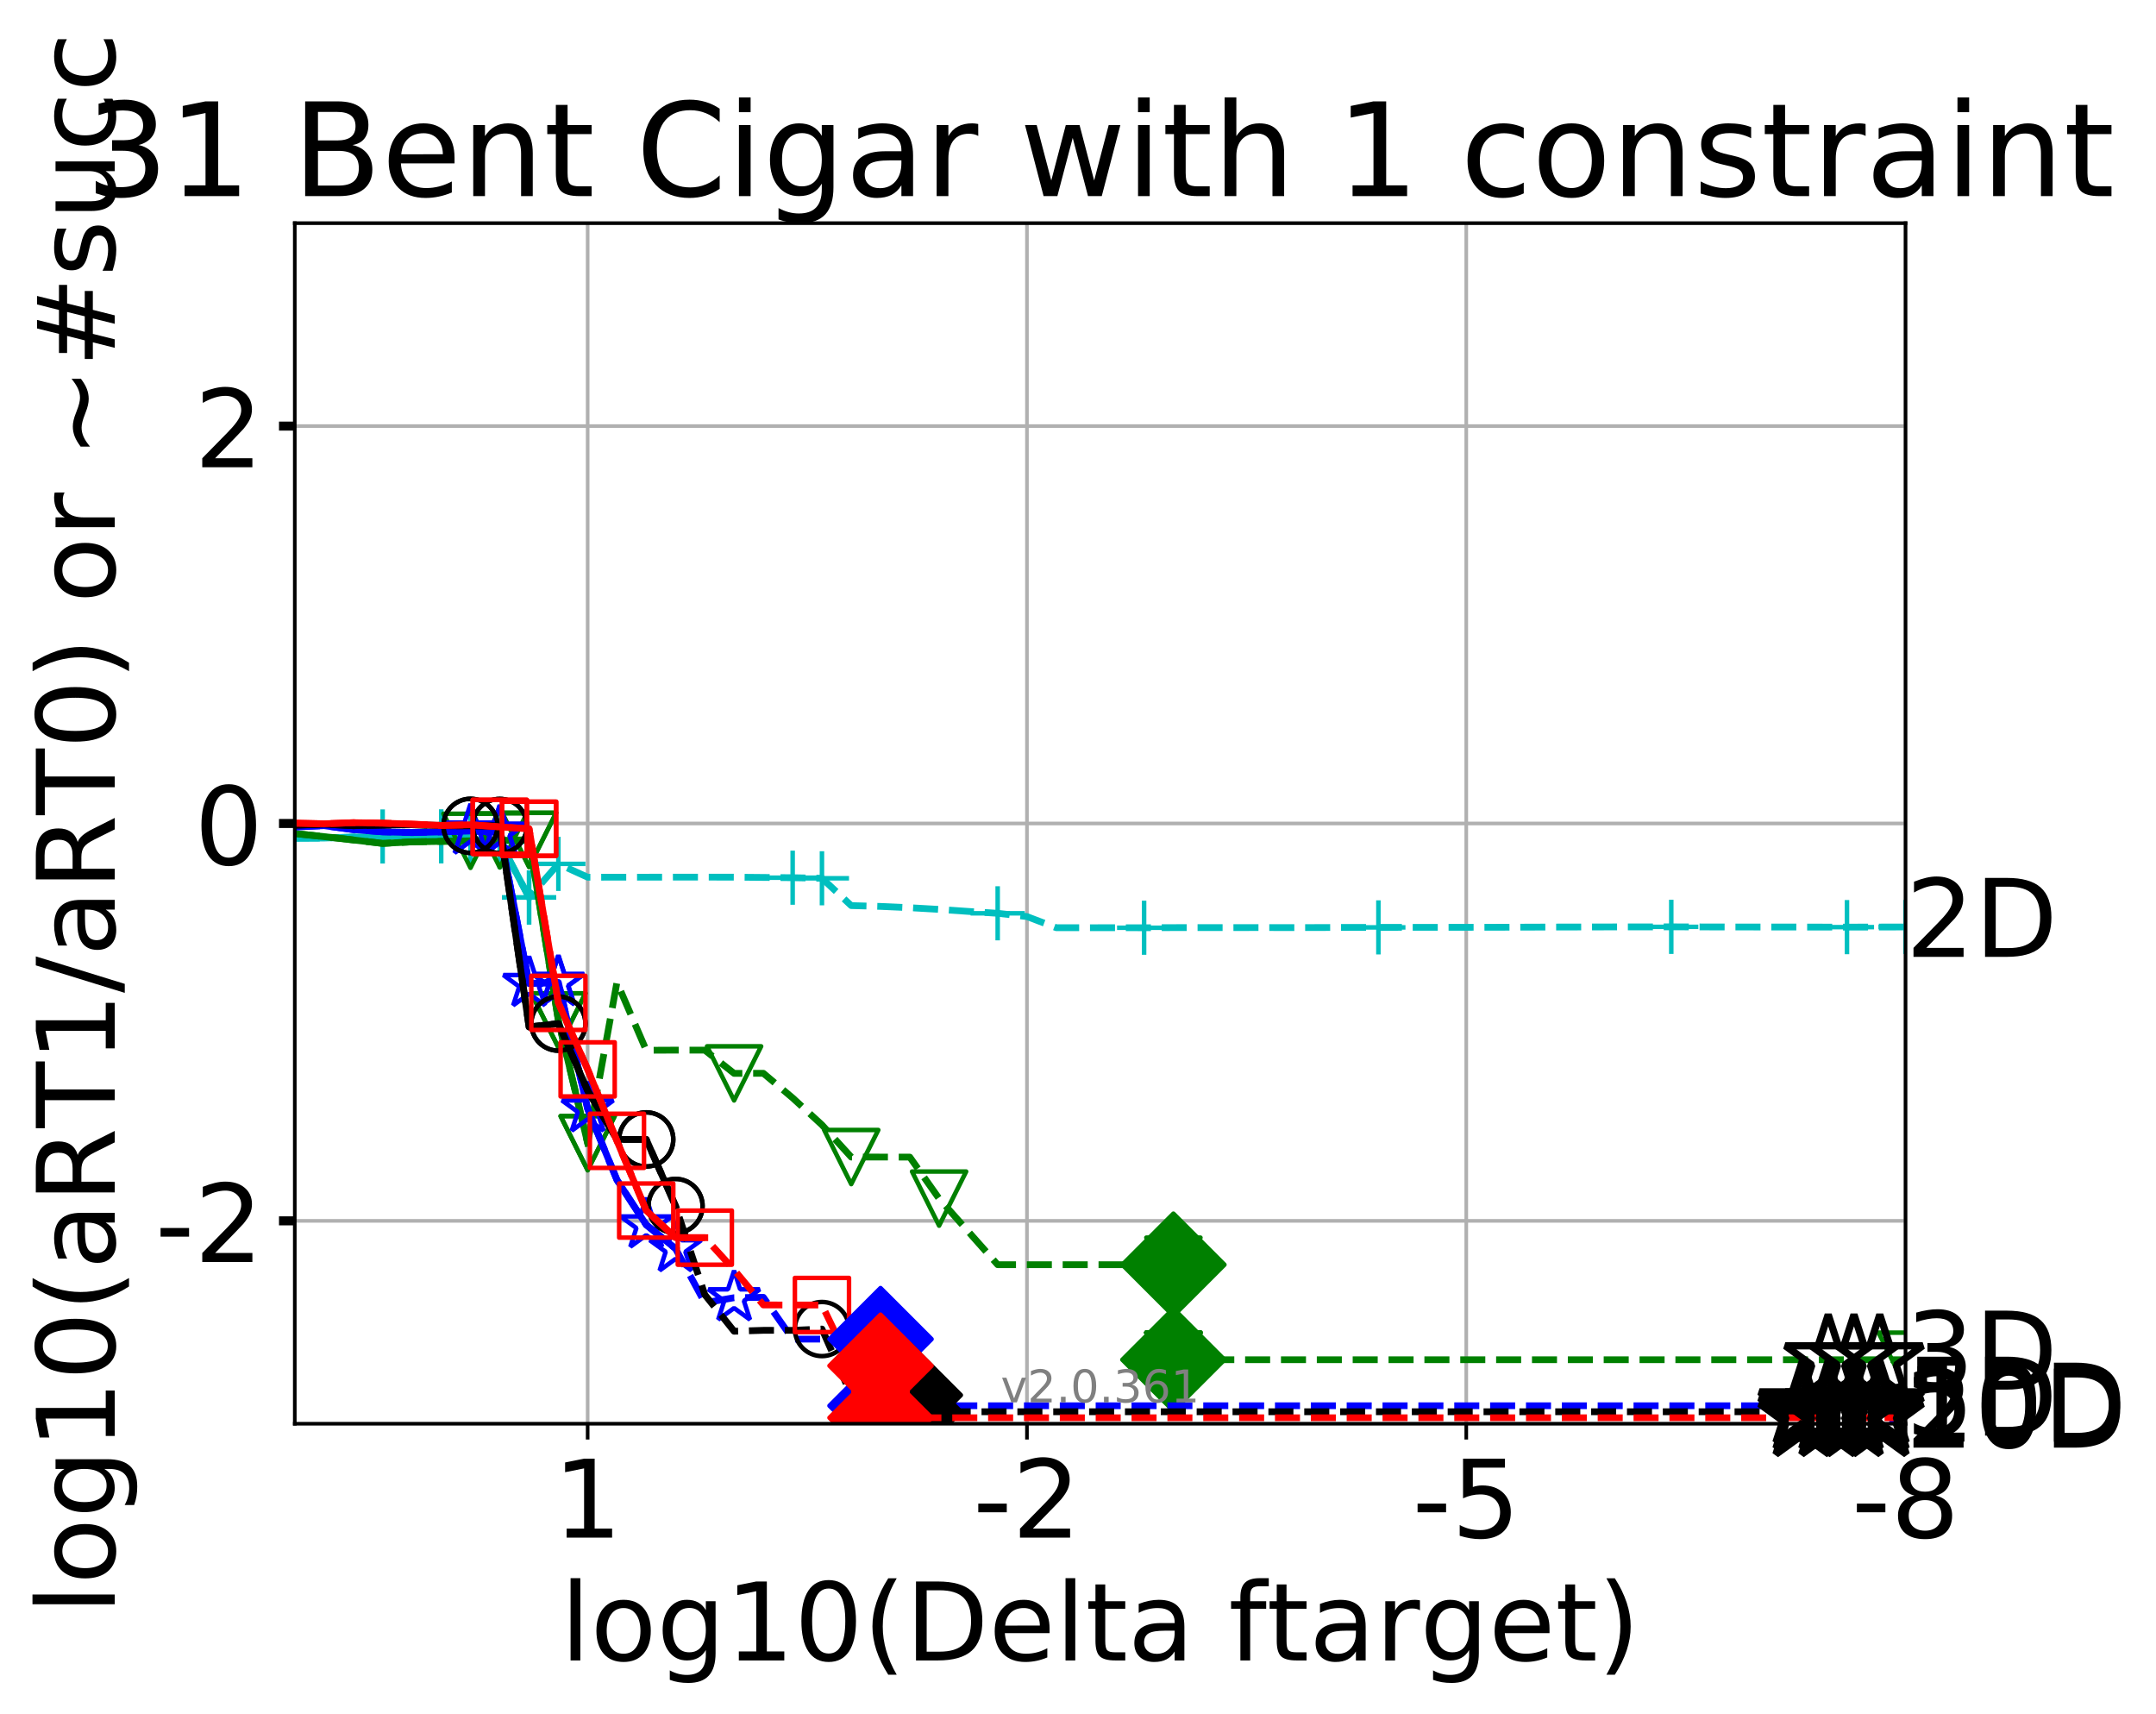 <?xml version="1.0" encoding="utf-8" standalone="no"?>
<!DOCTYPE svg PUBLIC "-//W3C//DTD SVG 1.1//EN"
  "http://www.w3.org/Graphics/SVG/1.1/DTD/svg11.dtd">
<!-- Created with matplotlib (http://matplotlib.org/) -->
<svg height="380pt" version="1.1" viewBox="0 0 478 380" width="478pt" xmlns="http://www.w3.org/2000/svg" xmlns:xlink="http://www.w3.org/1999/xlink">
 <defs>
  <style type="text/css">
*{stroke-linecap:butt;stroke-linejoin:round;}
  </style>
 </defs>
 <g id="figure_1">
  <g id="patch_1">
   <path d="M 0 380.235 
L 478.696 380.235 
L 478.696 0 
L 0 0 
z
" style="fill:#ffffff;"/>
  </g>
  <g id="axes_1">
   <g id="patch_2">
    <path d="M 65.356 315.58 
L 422.476 315.58 
L 422.476 49.468 
L 65.356 49.468 
z
" style="fill:#ffffff;"/>
   </g>
   <g id="matplotlib.axis_1">
    <g id="xtick_1">
     <g id="line2d_1">
      <path clip-path="url(#p68e230a8ed)" d="M 422.476 315.58 
L 422.476 49.468 
" style="fill:none;stroke:#b0b0b0;stroke-linecap:square;stroke-width:0.8;"/>
     </g>
     <g id="line2d_2">
      <defs>
       <path d="M 0 0 
L 0 3.5 
" id="mca525926f2" style="stroke:#000000;stroke-width:0.8;"/>
      </defs>
      <g>
       <use style="stroke:#000000;stroke-width:0.8;" x="422.476" xlink:href="#mca525926f2" y="315.58"/>
      </g>
     </g>
     <g id="text_1">
      <!-- -8 -->
      <defs>
       <path d="M 4.891 31.391 
L 31.203 31.391 
L 31.203 23.391 
L 4.891 23.391 
z
" id="DejaVuSans-2d"/>
       <path d="M 31.781 34.625 
Q 24.75 34.625 20.719 30.859 
Q 16.703 27.094 16.703 20.516 
Q 16.703 13.922 20.719 10.156 
Q 24.75 6.391 31.781 6.391 
Q 38.812 6.391 42.859 10.172 
Q 46.922 13.969 46.922 20.516 
Q 46.922 27.094 42.891 30.859 
Q 38.875 34.625 31.781 34.625 
z
M 21.922 38.812 
Q 15.578 40.375 12.031 44.719 
Q 8.5 49.078 8.5 55.328 
Q 8.5 64.062 14.719 69.141 
Q 20.953 74.219 31.781 74.219 
Q 42.672 74.219 48.875 69.141 
Q 55.078 64.062 55.078 55.328 
Q 55.078 49.078 51.531 44.719 
Q 48 40.375 41.703 38.812 
Q 48.828 37.156 52.797 32.312 
Q 56.781 27.484 56.781 20.516 
Q 56.781 9.906 50.312 4.234 
Q 43.844 -1.422 31.781 -1.422 
Q 19.734 -1.422 13.25 4.234 
Q 6.781 9.906 6.781 20.516 
Q 6.781 27.484 10.781 32.312 
Q 14.797 37.156 21.922 38.812 
z
M 18.312 54.391 
Q 18.312 48.734 21.844 45.562 
Q 25.391 42.391 31.781 42.391 
Q 38.141 42.391 41.719 45.562 
Q 45.312 48.734 45.312 54.391 
Q 45.312 60.062 41.719 63.234 
Q 38.141 66.406 31.781 66.406 
Q 25.391 66.406 21.844 63.234 
Q 18.312 60.062 18.312 54.391 
z
" id="DejaVuSans-38"/>
      </defs>
      <g transform="translate(410.512 340.816)scale(0.24 -0.24)">
       <use xlink:href="#DejaVuSans-2d"/>
       <use x="36.084" xlink:href="#DejaVuSans-38"/>
      </g>
     </g>
    </g>
    <g id="xtick_2">
     <g id="line2d_3">
      <path clip-path="url(#p68e230a8ed)" d="M 325.08 315.58 
L 325.08 49.468 
" style="fill:none;stroke:#b0b0b0;stroke-linecap:square;stroke-width:0.8;"/>
     </g>
     <g id="line2d_4">
      <g>
       <use style="stroke:#000000;stroke-width:0.8;" x="325.08" xlink:href="#mca525926f2" y="315.58"/>
      </g>
     </g>
     <g id="text_2">
      <!-- -5 -->
      <defs>
       <path d="M 10.797 72.906 
L 49.516 72.906 
L 49.516 64.594 
L 19.828 64.594 
L 19.828 46.734 
Q 21.969 47.469 24.109 47.828 
Q 26.266 48.188 28.422 48.188 
Q 40.625 48.188 47.75 41.5 
Q 54.891 34.812 54.891 23.391 
Q 54.891 11.625 47.562 5.094 
Q 40.234 -1.422 26.906 -1.422 
Q 22.312 -1.422 17.547 -0.641 
Q 12.797 0.141 7.719 1.703 
L 7.719 11.625 
Q 12.109 9.234 16.797 8.062 
Q 21.484 6.891 26.703 6.891 
Q 35.156 6.891 40.078 11.328 
Q 45.016 15.766 45.016 23.391 
Q 45.016 31 40.078 35.438 
Q 35.156 39.891 26.703 39.891 
Q 22.75 39.891 18.812 39.016 
Q 14.891 38.141 10.797 36.281 
z
" id="DejaVuSans-35"/>
      </defs>
      <g transform="translate(313.116 340.816)scale(0.24 -0.24)">
       <use xlink:href="#DejaVuSans-2d"/>
       <use x="36.084" xlink:href="#DejaVuSans-35"/>
      </g>
     </g>
    </g>
    <g id="xtick_3">
     <g id="line2d_5">
      <path clip-path="url(#p68e230a8ed)" d="M 227.684 315.58 
L 227.684 49.468 
" style="fill:none;stroke:#b0b0b0;stroke-linecap:square;stroke-width:0.8;"/>
     </g>
     <g id="line2d_6">
      <g>
       <use style="stroke:#000000;stroke-width:0.8;" x="227.684" xlink:href="#mca525926f2" y="315.58"/>
      </g>
     </g>
     <g id="text_3">
      <!-- -2 -->
      <defs>
       <path d="M 19.188 8.297 
L 53.609 8.297 
L 53.609 0 
L 7.328 0 
L 7.328 8.297 
Q 12.938 14.109 22.625 23.891 
Q 32.328 33.688 34.812 36.531 
Q 39.547 41.844 41.422 45.531 
Q 43.312 49.219 43.312 52.781 
Q 43.312 58.594 39.234 62.25 
Q 35.156 65.922 28.609 65.922 
Q 23.969 65.922 18.812 64.312 
Q 13.672 62.703 7.812 59.422 
L 7.812 69.391 
Q 13.766 71.781 18.938 73 
Q 24.125 74.219 28.422 74.219 
Q 39.75 74.219 46.484 68.547 
Q 53.219 62.891 53.219 53.422 
Q 53.219 48.922 51.531 44.891 
Q 49.859 40.875 45.406 35.406 
Q 44.188 33.984 37.641 27.219 
Q 31.109 20.453 19.188 8.297 
z
" id="DejaVuSans-32"/>
      </defs>
      <g transform="translate(215.719 340.816)scale(0.24 -0.24)">
       <use xlink:href="#DejaVuSans-2d"/>
       <use x="36.084" xlink:href="#DejaVuSans-32"/>
      </g>
     </g>
    </g>
    <g id="xtick_4">
     <g id="line2d_7">
      <path clip-path="url(#p68e230a8ed)" d="M 130.287 315.58 
L 130.287 49.468 
" style="fill:none;stroke:#b0b0b0;stroke-linecap:square;stroke-width:0.8;"/>
     </g>
     <g id="line2d_8">
      <g>
       <use style="stroke:#000000;stroke-width:0.8;" x="130.287" xlink:href="#mca525926f2" y="315.58"/>
      </g>
     </g>
     <g id="text_4">
      <!-- 1 -->
      <defs>
       <path d="M 12.406 8.297 
L 28.516 8.297 
L 28.516 63.922 
L 10.984 60.406 
L 10.984 69.391 
L 28.422 72.906 
L 38.281 72.906 
L 38.281 8.297 
L 54.391 8.297 
L 54.391 0 
L 12.406 0 
z
" id="DejaVuSans-31"/>
      </defs>
      <g transform="translate(122.652 340.816)scale(0.24 -0.24)">
       <use xlink:href="#DejaVuSans-31"/>
      </g>
     </g>
    </g>
    <g id="text_5">
     <!-- log10(Delta ftarget) -->
     <defs>
      <path d="M 9.422 75.984 
L 18.406 75.984 
L 18.406 0 
L 9.422 0 
z
" id="DejaVuSans-6c"/>
      <path d="M 30.609 48.391 
Q 23.391 48.391 19.188 42.75 
Q 14.984 37.109 14.984 27.297 
Q 14.984 17.484 19.156 11.844 
Q 23.344 6.203 30.609 6.203 
Q 37.797 6.203 41.984 11.859 
Q 46.188 17.531 46.188 27.297 
Q 46.188 37.016 41.984 42.703 
Q 37.797 48.391 30.609 48.391 
z
M 30.609 56 
Q 42.328 56 49.016 48.375 
Q 55.719 40.766 55.719 27.297 
Q 55.719 13.875 49.016 6.219 
Q 42.328 -1.422 30.609 -1.422 
Q 18.844 -1.422 12.172 6.219 
Q 5.516 13.875 5.516 27.297 
Q 5.516 40.766 12.172 48.375 
Q 18.844 56 30.609 56 
z
" id="DejaVuSans-6f"/>
      <path d="M 45.406 27.984 
Q 45.406 37.75 41.375 43.109 
Q 37.359 48.484 30.078 48.484 
Q 22.859 48.484 18.828 43.109 
Q 14.797 37.75 14.797 27.984 
Q 14.797 18.266 18.828 12.891 
Q 22.859 7.516 30.078 7.516 
Q 37.359 7.516 41.375 12.891 
Q 45.406 18.266 45.406 27.984 
z
M 54.391 6.781 
Q 54.391 -7.172 48.188 -13.984 
Q 42 -20.797 29.203 -20.797 
Q 24.469 -20.797 20.266 -20.094 
Q 16.062 -19.391 12.109 -17.922 
L 12.109 -9.188 
Q 16.062 -11.328 19.922 -12.344 
Q 23.781 -13.375 27.781 -13.375 
Q 36.625 -13.375 41.016 -8.766 
Q 45.406 -4.156 45.406 5.172 
L 45.406 9.625 
Q 42.625 4.781 38.281 2.391 
Q 33.938 0 27.875 0 
Q 17.828 0 11.672 7.656 
Q 5.516 15.328 5.516 27.984 
Q 5.516 40.672 11.672 48.328 
Q 17.828 56 27.875 56 
Q 33.938 56 38.281 53.609 
Q 42.625 51.219 45.406 46.391 
L 45.406 54.688 
L 54.391 54.688 
z
" id="DejaVuSans-67"/>
      <path d="M 31.781 66.406 
Q 24.172 66.406 20.328 58.906 
Q 16.5 51.422 16.5 36.375 
Q 16.5 21.391 20.328 13.891 
Q 24.172 6.391 31.781 6.391 
Q 39.453 6.391 43.281 13.891 
Q 47.125 21.391 47.125 36.375 
Q 47.125 51.422 43.281 58.906 
Q 39.453 66.406 31.781 66.406 
z
M 31.781 74.219 
Q 44.047 74.219 50.516 64.516 
Q 56.984 54.828 56.984 36.375 
Q 56.984 17.969 50.516 8.266 
Q 44.047 -1.422 31.781 -1.422 
Q 19.531 -1.422 13.062 8.266 
Q 6.594 17.969 6.594 36.375 
Q 6.594 54.828 13.062 64.516 
Q 19.531 74.219 31.781 74.219 
z
" id="DejaVuSans-30"/>
      <path d="M 31 75.875 
Q 24.469 64.656 21.281 53.656 
Q 18.109 42.672 18.109 31.391 
Q 18.109 20.125 21.312 9.062 
Q 24.516 -2 31 -13.188 
L 23.188 -13.188 
Q 15.875 -1.703 12.234 9.375 
Q 8.594 20.453 8.594 31.391 
Q 8.594 42.281 12.203 53.312 
Q 15.828 64.359 23.188 75.875 
z
" id="DejaVuSans-28"/>
      <path d="M 19.672 64.797 
L 19.672 8.109 
L 31.594 8.109 
Q 46.688 8.109 53.688 14.938 
Q 60.688 21.781 60.688 36.531 
Q 60.688 51.172 53.688 57.984 
Q 46.688 64.797 31.594 64.797 
z
M 9.812 72.906 
L 30.078 72.906 
Q 51.266 72.906 61.172 64.094 
Q 71.094 55.281 71.094 36.531 
Q 71.094 17.672 61.125 8.828 
Q 51.172 0 30.078 0 
L 9.812 0 
z
" id="DejaVuSans-44"/>
      <path d="M 56.203 29.594 
L 56.203 25.203 
L 14.891 25.203 
Q 15.484 15.922 20.484 11.062 
Q 25.484 6.203 34.422 6.203 
Q 39.594 6.203 44.453 7.469 
Q 49.312 8.734 54.109 11.281 
L 54.109 2.781 
Q 49.266 0.734 44.188 -0.344 
Q 39.109 -1.422 33.891 -1.422 
Q 20.797 -1.422 13.156 6.188 
Q 5.516 13.812 5.516 26.812 
Q 5.516 40.234 12.766 48.109 
Q 20.016 56 32.328 56 
Q 43.359 56 49.781 48.891 
Q 56.203 41.797 56.203 29.594 
z
M 47.219 32.234 
Q 47.125 39.594 43.094 43.984 
Q 39.062 48.391 32.422 48.391 
Q 24.906 48.391 20.391 44.141 
Q 15.875 39.891 15.188 32.172 
z
" id="DejaVuSans-65"/>
      <path d="M 18.312 70.219 
L 18.312 54.688 
L 36.812 54.688 
L 36.812 47.703 
L 18.312 47.703 
L 18.312 18.016 
Q 18.312 11.328 20.141 9.422 
Q 21.969 7.516 27.594 7.516 
L 36.812 7.516 
L 36.812 0 
L 27.594 0 
Q 17.188 0 13.234 3.875 
Q 9.281 7.766 9.281 18.016 
L 9.281 47.703 
L 2.688 47.703 
L 2.688 54.688 
L 9.281 54.688 
L 9.281 70.219 
z
" id="DejaVuSans-74"/>
      <path d="M 34.281 27.484 
Q 23.391 27.484 19.188 25 
Q 14.984 22.516 14.984 16.5 
Q 14.984 11.719 18.141 8.906 
Q 21.297 6.109 26.703 6.109 
Q 34.188 6.109 38.703 11.406 
Q 43.219 16.703 43.219 25.484 
L 43.219 27.484 
z
M 52.203 31.203 
L 52.203 0 
L 43.219 0 
L 43.219 8.297 
Q 40.141 3.328 35.547 0.953 
Q 30.953 -1.422 24.312 -1.422 
Q 15.922 -1.422 10.953 3.297 
Q 6 8.016 6 15.922 
Q 6 25.141 12.172 29.828 
Q 18.359 34.516 30.609 34.516 
L 43.219 34.516 
L 43.219 35.406 
Q 43.219 41.609 39.141 45 
Q 35.062 48.391 27.688 48.391 
Q 23 48.391 18.547 47.266 
Q 14.109 46.141 10.016 43.891 
L 10.016 52.203 
Q 14.938 54.109 19.578 55.047 
Q 24.219 56 28.609 56 
Q 40.484 56 46.344 49.844 
Q 52.203 43.703 52.203 31.203 
z
" id="DejaVuSans-61"/>
      <path id="DejaVuSans-20"/>
      <path d="M 37.109 75.984 
L 37.109 68.5 
L 28.516 68.5 
Q 23.688 68.5 21.797 66.547 
Q 19.922 64.594 19.922 59.516 
L 19.922 54.688 
L 34.719 54.688 
L 34.719 47.703 
L 19.922 47.703 
L 19.922 0 
L 10.891 0 
L 10.891 47.703 
L 2.297 47.703 
L 2.297 54.688 
L 10.891 54.688 
L 10.891 58.5 
Q 10.891 67.625 15.141 71.797 
Q 19.391 75.984 28.609 75.984 
z
" id="DejaVuSans-66"/>
      <path d="M 41.109 46.297 
Q 39.594 47.172 37.812 47.578 
Q 36.031 48 33.891 48 
Q 26.266 48 22.188 43.047 
Q 18.109 38.094 18.109 28.812 
L 18.109 0 
L 9.078 0 
L 9.078 54.688 
L 18.109 54.688 
L 18.109 46.188 
Q 20.953 51.172 25.484 53.578 
Q 30.031 56 36.531 56 
Q 37.453 56 38.578 55.875 
Q 39.703 55.766 41.062 55.516 
z
" id="DejaVuSans-72"/>
      <path d="M 8.016 75.875 
L 15.828 75.875 
Q 23.141 64.359 26.781 53.312 
Q 30.422 42.281 30.422 31.391 
Q 30.422 20.453 26.781 9.375 
Q 23.141 -1.703 15.828 -13.188 
L 8.016 -13.188 
Q 14.5 -2 17.703 9.062 
Q 20.906 20.125 20.906 31.391 
Q 20.906 42.672 17.703 53.656 
Q 14.5 64.656 8.016 75.875 
z
" id="DejaVuSans-29"/>
     </defs>
     <g transform="translate(124.241 368.043)scale(0.24 -0.24)">
      <use xlink:href="#DejaVuSans-6c"/>
      <use x="27.783" xlink:href="#DejaVuSans-6f"/>
      <use x="88.965" xlink:href="#DejaVuSans-67"/>
      <use x="152.441" xlink:href="#DejaVuSans-31"/>
      <use x="216.064" xlink:href="#DejaVuSans-30"/>
      <use x="279.688" xlink:href="#DejaVuSans-28"/>
      <use x="318.701" xlink:href="#DejaVuSans-44"/>
      <use x="395.703" xlink:href="#DejaVuSans-65"/>
      <use x="457.227" xlink:href="#DejaVuSans-6c"/>
      <use x="485.01" xlink:href="#DejaVuSans-74"/>
      <use x="524.219" xlink:href="#DejaVuSans-61"/>
      <use x="585.498" xlink:href="#DejaVuSans-20"/>
      <use x="617.285" xlink:href="#DejaVuSans-66"/>
      <use x="652.475" xlink:href="#DejaVuSans-74"/>
      <use x="691.684" xlink:href="#DejaVuSans-61"/>
      <use x="752.963" xlink:href="#DejaVuSans-72"/>
      <use x="794.061" xlink:href="#DejaVuSans-67"/>
      <use x="857.537" xlink:href="#DejaVuSans-65"/>
      <use x="919.061" xlink:href="#DejaVuSans-74"/>
      <use x="958.27" xlink:href="#DejaVuSans-29"/>
     </g>
    </g>
   </g>
   <g id="matplotlib.axis_2">
    <g id="ytick_1">
     <g id="line2d_9">
      <path clip-path="url(#p68e230a8ed)" d="M 65.356 270.604 
L 422.476 270.604 
" style="fill:none;stroke:#b0b0b0;stroke-linecap:square;stroke-width:0.8;"/>
     </g>
     <g id="line2d_10">
      <defs>
       <path d="M 0 0 
L -3.5 0 
" id="mf9f9466bdc" style="stroke:#000000;stroke-width:2;"/>
      </defs>
      <g>
       <use style="stroke:#000000;stroke-width:2;" x="65.356" xlink:href="#mf9f9466bdc" y="270.604"/>
      </g>
     </g>
     <g id="text_6">
      <!-- -2 -->
      <g transform="translate(34.428 279.722)scale(0.24 -0.24)">
       <use xlink:href="#DejaVuSans-2d"/>
       <use x="36.084" xlink:href="#DejaVuSans-32"/>
      </g>
     </g>
    </g>
    <g id="ytick_2">
     <g id="line2d_11">
      <path clip-path="url(#p68e230a8ed)" d="M 65.356 182.524 
L 422.476 182.524 
" style="fill:none;stroke:#b0b0b0;stroke-linecap:square;stroke-width:0.8;"/>
     </g>
     <g id="line2d_12">
      <g>
       <use style="stroke:#000000;stroke-width:2;" x="65.356" xlink:href="#mf9f9466bdc" y="182.524"/>
      </g>
     </g>
     <g id="text_7">
      <!-- 0 -->
      <g transform="translate(43.086 191.642)scale(0.24 -0.24)">
       <use xlink:href="#DejaVuSans-30"/>
      </g>
     </g>
    </g>
    <g id="ytick_3">
     <g id="line2d_13">
      <path clip-path="url(#p68e230a8ed)" d="M 65.356 94.443 
L 422.476 94.443 
" style="fill:none;stroke:#b0b0b0;stroke-linecap:square;stroke-width:0.8;"/>
     </g>
     <g id="line2d_14">
      <g>
       <use style="stroke:#000000;stroke-width:2;" x="65.356" xlink:href="#mf9f9466bdc" y="94.443"/>
      </g>
     </g>
     <g id="text_8">
      <!-- 2 -->
      <g transform="translate(43.086 103.562)scale(0.24 -0.24)">
       <use xlink:href="#DejaVuSans-32"/>
      </g>
     </g>
    </g>
    <g id="text_9">
     <!-- log10(aRT1/aRT0) or ~#succ -->
     <defs>
      <path d="M 44.391 34.188 
Q 47.562 33.109 50.562 29.594 
Q 53.562 26.078 56.594 19.922 
L 66.609 0 
L 56 0 
L 46.688 18.703 
Q 43.062 26.031 39.672 28.422 
Q 36.281 30.812 30.422 30.812 
L 19.672 30.812 
L 19.672 0 
L 9.812 0 
L 9.812 72.906 
L 32.078 72.906 
Q 44.578 72.906 50.734 67.672 
Q 56.891 62.453 56.891 51.906 
Q 56.891 45.016 53.688 40.469 
Q 50.484 35.938 44.391 34.188 
z
M 19.672 64.797 
L 19.672 38.922 
L 32.078 38.922 
Q 39.203 38.922 42.844 42.219 
Q 46.484 45.516 46.484 51.906 
Q 46.484 58.297 42.844 61.547 
Q 39.203 64.797 32.078 64.797 
z
" id="DejaVuSans-52"/>
      <path d="M -0.297 72.906 
L 61.375 72.906 
L 61.375 64.594 
L 35.5 64.594 
L 35.5 0 
L 25.594 0 
L 25.594 64.594 
L -0.297 64.594 
z
" id="DejaVuSans-54"/>
      <path d="M 25.391 72.906 
L 33.688 72.906 
L 8.297 -9.281 
L 0 -9.281 
z
" id="DejaVuSans-2f"/>
      <path d="M 73.188 39.891 
L 73.188 31.203 
Q 68.062 27.344 63.688 25.688 
Q 59.328 24.031 54.594 24.031 
Q 49.219 24.031 42.094 26.906 
Q 41.547 27.094 41.312 27.203 
Q 40.969 27.344 40.234 27.594 
Q 32.672 30.609 28.078 30.609 
Q 23.781 30.609 19.578 28.734 
Q 15.375 26.859 10.594 22.797 
L 10.594 31.5 
Q 15.719 35.359 20.094 37.031 
Q 24.469 38.719 29.203 38.719 
Q 34.578 38.719 41.75 35.797 
Q 42.234 35.594 42.484 35.5 
Q 42.875 35.359 43.562 35.109 
Q 51.125 32.078 55.719 32.078 
Q 59.906 32.078 64.031 33.938 
Q 68.172 35.797 73.188 39.891 
z
" id="DejaVuSans-7e"/>
      <path d="M 51.125 44 
L 36.922 44 
L 32.812 27.688 
L 47.125 27.688 
z
M 43.797 71.781 
L 38.719 51.516 
L 52.984 51.516 
L 58.109 71.781 
L 65.922 71.781 
L 60.891 51.516 
L 76.125 51.516 
L 76.125 44 
L 58.984 44 
L 54.984 27.688 
L 70.516 27.688 
L 70.516 20.219 
L 53.078 20.219 
L 48 0 
L 40.188 0 
L 45.219 20.219 
L 30.906 20.219 
L 25.875 0 
L 18.016 0 
L 23.094 20.219 
L 7.719 20.219 
L 7.719 27.688 
L 24.906 27.688 
L 29 44 
L 13.281 44 
L 13.281 51.516 
L 30.906 51.516 
L 35.891 71.781 
z
" id="DejaVuSans-23"/>
      <path d="M 44.281 53.078 
L 44.281 44.578 
Q 40.484 46.531 36.375 47.5 
Q 32.281 48.484 27.875 48.484 
Q 21.188 48.484 17.844 46.438 
Q 14.5 44.391 14.5 40.281 
Q 14.5 37.156 16.891 35.375 
Q 19.281 33.594 26.516 31.984 
L 29.594 31.297 
Q 39.156 29.25 43.188 25.516 
Q 47.219 21.781 47.219 15.094 
Q 47.219 7.469 41.188 3.016 
Q 35.156 -1.422 24.609 -1.422 
Q 20.219 -1.422 15.453 -0.562 
Q 10.688 0.297 5.422 2 
L 5.422 11.281 
Q 10.406 8.688 15.234 7.391 
Q 20.062 6.109 24.812 6.109 
Q 31.156 6.109 34.562 8.281 
Q 37.984 10.453 37.984 14.406 
Q 37.984 18.062 35.516 20.016 
Q 33.062 21.969 24.703 23.781 
L 21.578 24.516 
Q 13.234 26.266 9.516 29.906 
Q 5.812 33.547 5.812 39.891 
Q 5.812 47.609 11.281 51.797 
Q 16.75 56 26.812 56 
Q 31.781 56 36.172 55.266 
Q 40.578 54.547 44.281 53.078 
z
" id="DejaVuSans-73"/>
      <path d="M 8.5 21.578 
L 8.5 54.688 
L 17.484 54.688 
L 17.484 21.922 
Q 17.484 14.156 20.5 10.266 
Q 23.531 6.391 29.594 6.391 
Q 36.859 6.391 41.078 11.031 
Q 45.312 15.672 45.312 23.688 
L 45.312 54.688 
L 54.297 54.688 
L 54.297 0 
L 45.312 0 
L 45.312 8.406 
Q 42.047 3.422 37.719 1 
Q 33.406 -1.422 27.688 -1.422 
Q 18.266 -1.422 13.375 4.438 
Q 8.5 10.297 8.5 21.578 
z
M 31.109 56 
z
" id="DejaVuSans-75"/>
      <path d="M 48.781 52.594 
L 48.781 44.188 
Q 44.969 46.297 41.141 47.344 
Q 37.312 48.391 33.406 48.391 
Q 24.656 48.391 19.812 42.844 
Q 14.984 37.312 14.984 27.297 
Q 14.984 17.281 19.812 11.734 
Q 24.656 6.203 33.406 6.203 
Q 37.312 6.203 41.141 7.25 
Q 44.969 8.297 48.781 10.406 
L 48.781 2.094 
Q 45.016 0.344 40.984 -0.531 
Q 36.969 -1.422 32.422 -1.422 
Q 20.062 -1.422 12.781 6.344 
Q 5.516 14.109 5.516 27.297 
Q 5.516 40.672 12.859 48.328 
Q 20.219 56 33.016 56 
Q 37.156 56 41.109 55.141 
Q 45.062 54.297 48.781 52.594 
z
" id="DejaVuSans-63"/>
     </defs>
     <g transform="translate(25.436 357.848)rotate(-90)scale(0.24 -0.24)">
      <use xlink:href="#DejaVuSans-6c"/>
      <use x="27.783" xlink:href="#DejaVuSans-6f"/>
      <use x="88.965" xlink:href="#DejaVuSans-67"/>
      <use x="152.441" xlink:href="#DejaVuSans-31"/>
      <use x="216.064" xlink:href="#DejaVuSans-30"/>
      <use x="279.688" xlink:href="#DejaVuSans-28"/>
      <use x="318.701" xlink:href="#DejaVuSans-61"/>
      <use x="379.98" xlink:href="#DejaVuSans-52"/>
      <use x="449.354" xlink:href="#DejaVuSans-54"/>
      <use x="510.438" xlink:href="#DejaVuSans-31"/>
      <use x="574.061" xlink:href="#DejaVuSans-2f"/>
      <use x="607.752" xlink:href="#DejaVuSans-61"/>
      <use x="669.031" xlink:href="#DejaVuSans-52"/>
      <use x="738.404" xlink:href="#DejaVuSans-54"/>
      <use x="799.488" xlink:href="#DejaVuSans-30"/>
      <use x="863.111" xlink:href="#DejaVuSans-29"/>
      <use x="902.125" xlink:href="#DejaVuSans-20"/>
      <use x="933.912" xlink:href="#DejaVuSans-6f"/>
      <use x="995.094" xlink:href="#DejaVuSans-72"/>
      <use x="1036.207" xlink:href="#DejaVuSans-20"/>
      <use x="1067.994" xlink:href="#DejaVuSans-7e"/>
      <use x="1151.783" xlink:href="#DejaVuSans-23"/>
      <use x="1235.572" xlink:href="#DejaVuSans-73"/>
      <use x="1287.672" xlink:href="#DejaVuSans-75"/>
      <use x="1351.051" xlink:href="#DejaVuSans-63"/>
      <use x="1406.031" xlink:href="#DejaVuSans-63"/>
     </g>
    </g>
   </g>
   <g id="line2d_15">
    <path clip-path="url(#p68e230a8ed)" d="M 65.356 185.797 
L 71.849 185.758 
L 78.342 185.539 
L 84.836 185.408 
L 91.329 185.393 
L 97.822 185.378 
L 104.315 186.047 
L 110.808 186.551 
L 117.301 198.928 
L 123.794 191.483 
L 130.287 194.436 
L 136.78 194.431 
L 143.273 194.43 
L 149.766 194.42 
L 156.26 194.416 
L 162.753 194.428 
L 169.246 194.487 
L 175.739 194.546 
L 182.232 194.674 
L 188.725 200.729 
L 195.218 200.909 
L 201.711 201.196 
L 208.204 201.568 
L 214.697 202.02 
L 221.19 202.436 
L 227.684 203.162 
L 234.177 205.628 
L 240.67 205.635 
L 247.163 205.632 
L 253.656 205.639 
L 260.149 205.609 
L 266.642 205.601 
L 273.135 205.605 
L 279.628 205.596 
L 286.121 205.605 
L 292.614 205.593 
L 299.108 205.561 
L 305.601 205.558 
L 312.094 205.544 
L 318.587 205.548 
L 325.08 205.537 
L 331.573 205.532 
L 338.066 205.506 
L 344.559 205.482 
L 351.052 205.47 
L 357.545 205.455 
L 364.038 205.452 
L 370.532 205.439 
L 377.025 205.455 
L 383.518 205.469 
L 390.011 205.473 
L 396.504 205.474 
L 402.997 205.492 
L 409.49 205.499 
L 422.476 205.467 
" style="fill:none;stroke:#00bfbf;stroke-dasharray:5.55,2.4;stroke-dashoffset:0;stroke-width:1.5;"/>
   </g>
   <g id="line2d_16">
    <defs>
     <path d="M -6 0 
L 6 0 
M 0 6 
L 0 -6 
" id="mf65e21a843" style="stroke:#00bfbf;"/>
    </defs>
    <g clip-path="url(#p68e230a8ed)">
     <use style="fill:none;stroke:#00bfbf;" x="97.822" xlink:href="#mf65e21a843" y="185.378"/>
     <use style="fill:none;stroke:#00bfbf;" x="104.315" xlink:href="#mf65e21a843" y="186.047"/>
     <use style="fill:none;stroke:#00bfbf;" x="110.808" xlink:href="#mf65e21a843" y="186.551"/>
     <use style="fill:none;stroke:#00bfbf;" x="117.301" xlink:href="#mf65e21a843" y="198.928"/>
     <use style="fill:none;stroke:#00bfbf;" x="123.794" xlink:href="#mf65e21a843" y="191.483"/>
     <use style="fill:none;stroke:#00bfbf;" x="175.739" xlink:href="#mf65e21a843" y="194.546"/>
     <use style="fill:none;stroke:#00bfbf;" x="182.232" xlink:href="#mf65e21a843" y="194.674"/>
     <use style="fill:none;stroke:#00bfbf;" x="221.19" xlink:href="#mf65e21a843" y="202.436"/>
     <use style="fill:none;stroke:#00bfbf;" x="253.656" xlink:href="#mf65e21a843" y="205.639"/>
     <use style="fill:none;stroke:#00bfbf;" x="305.601" xlink:href="#mf65e21a843" y="205.558"/>
     <use style="fill:none;stroke:#00bfbf;" x="370.532" xlink:href="#mf65e21a843" y="205.439"/>
     <use style="fill:none;stroke:#00bfbf;" x="409.49" xlink:href="#mf65e21a843" y="205.499"/>
     <use style="fill:none;stroke:#00bfbf;" x="422.476" xlink:href="#mf65e21a843" y="205.467"/>
    </g>
   </g>
   <g id="line2d_17"/>
   <g id="line2d_18">
    <path clip-path="url(#p68e230a8ed)" d="M 65.356 185.797 
L 71.849 185.758 
L 78.342 185.539 
L 84.836 185.408 
L 91.329 185.393 
L 97.822 185.378 
L 104.315 186.047 
L 110.808 186.551 
L 117.301 198.928 
" style="fill:none;stroke:#00bfbf;stroke-linecap:square;stroke-width:1.5;"/>
   </g>
   <g id="line2d_19">
    <g clip-path="url(#p68e230a8ed)">
     <use style="fill:none;stroke:#00bfbf;" x="84.836" xlink:href="#mf65e21a843" y="185.408"/>
     <use style="fill:none;stroke:#00bfbf;" x="104.315" xlink:href="#mf65e21a843" y="186.047"/>
     <use style="fill:none;stroke:#00bfbf;" x="110.808" xlink:href="#mf65e21a843" y="186.551"/>
     <use style="fill:none;stroke:#00bfbf;" x="117.301" xlink:href="#mf65e21a843" y="198.928"/>
    </g>
   </g>
   <g id="line2d_20">
    <path clip-path="url(#p68e230a8ed)" d="M 65.356 184.759 
L 71.849 185.443 
L 78.342 186.18 
L 84.836 186.944 
L 91.329 186.596 
L 97.822 186.495 
L 104.315 186.366 
L 110.808 186.281 
L 117.301 186.159 
L 123.794 226.173 
L 130.287 253.388 
L 136.78 217.729 
L 143.273 232.796 
L 149.766 232.766 
L 156.26 232.769 
L 162.753 237.921 
L 169.246 237.899 
L 175.739 243.365 
L 182.232 249.334 
L 188.725 256.466 
L 195.218 256.467 
L 201.711 256.478 
L 208.204 265.677 
L 221.19 280.322 
L 227.684 280.323 
L 234.177 280.324 
L 247.163 280.325 
L 253.656 280.327 
L 260.149 280.327 
" style="fill:none;stroke:#008000;stroke-dasharray:5.55,2.4;stroke-dashoffset:0;stroke-width:1.5;"/>
   </g>
   <g id="line2d_21">
    <defs>
     <path d="M -0 6 
L 6 -6 
L -6 -6 
z
" id="md43bb845fe" style="stroke:#008000;stroke-linejoin:miter;"/>
    </defs>
    <g clip-path="url(#p68e230a8ed)">
     <use style="fill:none;stroke:#008000;stroke-linejoin:miter;" x="110.808" xlink:href="#md43bb845fe" y="186.281"/>
     <use style="fill:none;stroke:#008000;stroke-linejoin:miter;" x="117.301" xlink:href="#md43bb845fe" y="186.159"/>
     <use style="fill:none;stroke:#008000;stroke-linejoin:miter;" x="123.794" xlink:href="#md43bb845fe" y="226.173"/>
     <use style="fill:none;stroke:#008000;stroke-linejoin:miter;" x="130.287" xlink:href="#md43bb845fe" y="253.388"/>
     <use style="fill:none;stroke:#008000;stroke-linejoin:miter;" x="162.753" xlink:href="#md43bb845fe" y="237.921"/>
     <use style="fill:none;stroke:#008000;stroke-linejoin:miter;" x="188.725" xlink:href="#md43bb845fe" y="256.466"/>
     <use style="fill:none;stroke:#008000;stroke-linejoin:miter;" x="208.204" xlink:href="#md43bb845fe" y="265.677"/>
     <use style="fill:none;stroke:#008000;stroke-linejoin:miter;" x="260.149" xlink:href="#md43bb845fe" y="280.327"/>
    </g>
   </g>
   <g id="line2d_22"/>
   <g id="line2d_23">
    <path clip-path="url(#p68e230a8ed)" d="M 65.356 184.759 
L 71.849 185.443 
L 78.342 186.18 
L 84.836 186.944 
L 91.329 186.596 
L 97.822 186.495 
L 104.315 186.366 
L 110.808 186.281 
L 117.301 186.159 
L 123.794 226.173 
L 130.287 253.388 
" style="fill:none;stroke:#008000;stroke-linecap:square;stroke-width:1.5;"/>
   </g>
   <g id="line2d_24">
    <g clip-path="url(#p68e230a8ed)">
     <use style="fill:none;stroke:#008000;stroke-linejoin:miter;" x="104.315" xlink:href="#md43bb845fe" y="186.366"/>
     <use style="fill:none;stroke:#008000;stroke-linejoin:miter;" x="117.301" xlink:href="#md43bb845fe" y="186.159"/>
     <use style="fill:none;stroke:#008000;stroke-linejoin:miter;" x="123.794" xlink:href="#md43bb845fe" y="226.173"/>
     <use style="fill:none;stroke:#008000;stroke-linejoin:miter;" x="130.287" xlink:href="#md43bb845fe" y="253.388"/>
    </g>
   </g>
   <g id="line2d_25">
    <path clip-path="url(#p68e230a8ed)" d="M 65.356 183.295 
L 71.849 183.007 
L 78.342 183.892 
L 84.836 184.376 
L 91.329 184.538 
L 97.822 184.391 
L 104.315 184.191 
L 110.808 184.476 
L 117.301 217.981 
L 123.794 217.761 
L 130.287 245.766 
L 136.78 261.529 
L 143.273 271.488 
L 149.766 276.753 
L 156.26 288.763 
L 162.753 287.642 
L 169.246 287.557 
L 175.739 296.818 
L 182.232 296.82 
L 188.725 296.82 
L 195.218 296.821 
" style="fill:none;stroke:#0000ff;stroke-dasharray:5.55,2.4;stroke-dashoffset:0;stroke-width:1.5;"/>
   </g>
   <g id="line2d_26">
    <defs>
     <path d="M 0 -6 
L -1.347 -1.854 
L -5.706 -1.854 
L -2.18 0.708 
L -3.527 4.854 
L -0 2.292 
L 3.527 4.854 
L 2.18 0.708 
L 5.706 -1.854 
L 1.347 -1.854 
z
" id="m2773100da3" style="stroke:#0000ff;stroke-linejoin:bevel;"/>
    </defs>
    <g clip-path="url(#p68e230a8ed)">
     <use style="fill:none;stroke:#0000ff;stroke-linejoin:bevel;" x="104.315" xlink:href="#m2773100da3" y="184.191"/>
     <use style="fill:none;stroke:#0000ff;stroke-linejoin:bevel;" x="110.808" xlink:href="#m2773100da3" y="184.476"/>
     <use style="fill:none;stroke:#0000ff;stroke-linejoin:bevel;" x="123.794" xlink:href="#m2773100da3" y="217.761"/>
     <use style="fill:none;stroke:#0000ff;stroke-linejoin:bevel;" x="130.287" xlink:href="#m2773100da3" y="245.766"/>
     <use style="fill:none;stroke:#0000ff;stroke-linejoin:bevel;" x="162.753" xlink:href="#m2773100da3" y="287.642"/>
     <use style="fill:none;stroke:#0000ff;stroke-linejoin:bevel;" x="195.218" xlink:href="#m2773100da3" y="296.821"/>
    </g>
   </g>
   <g id="line2d_27"/>
   <g id="line2d_28">
    <path clip-path="url(#p68e230a8ed)" d="M 65.356 183.295 
L 71.849 183.007 
L 78.342 183.892 
L 84.836 184.376 
L 91.329 184.538 
L 97.822 184.391 
L 104.315 184.191 
L 110.808 184.476 
L 117.301 217.981 
L 123.794 217.761 
L 130.287 245.766 
L 136.78 261.529 
L 143.273 271.488 
L 149.766 276.753 
" style="fill:none;stroke:#0000ff;stroke-linecap:square;stroke-width:1.5;"/>
   </g>
   <g id="line2d_29">
    <g clip-path="url(#p68e230a8ed)">
     <use style="fill:none;stroke:#0000ff;stroke-linejoin:bevel;" x="110.808" xlink:href="#m2773100da3" y="184.476"/>
     <use style="fill:none;stroke:#0000ff;stroke-linejoin:bevel;" x="117.301" xlink:href="#m2773100da3" y="217.981"/>
     <use style="fill:none;stroke:#0000ff;stroke-linejoin:bevel;" x="123.794" xlink:href="#m2773100da3" y="217.761"/>
     <use style="fill:none;stroke:#0000ff;stroke-linejoin:bevel;" x="143.273" xlink:href="#m2773100da3" y="271.488"/>
     <use style="fill:none;stroke:#0000ff;stroke-linejoin:bevel;" x="149.766" xlink:href="#m2773100da3" y="276.753"/>
    </g>
   </g>
   <g id="line2d_30">
    <path clip-path="url(#p68e230a8ed)" d="M 65.356 182.897 
L 71.849 182.673 
L 78.342 183.018 
L 84.836 182.881 
L 91.329 182.803 
L 97.822 182.996 
L 104.315 183.052 
L 110.808 183.08 
L 117.301 227.629 
L 123.794 226.886 
L 130.287 241.758 
L 136.78 252.558 
L 143.273 252.558 
L 149.766 267.311 
L 156.26 286.976 
L 162.753 295.075 
L 169.246 294.872 
L 175.739 294.874 
L 182.232 294.587 
L 188.725 309.232 
L 195.218 309.234 
L 201.711 309.236 
" style="fill:none;stroke:#000000;stroke-dasharray:5.55,2.4;stroke-dashoffset:0;stroke-width:1.5;"/>
   </g>
   <g id="line2d_31">
    <defs>
     <path d="M 0 6 
C 1.591 6 3.117 5.368 4.243 4.243 
C 5.368 3.117 6 1.591 6 0 
C 6 -1.591 5.368 -3.117 4.243 -4.243 
C 3.117 -5.368 1.591 -6 0 -6 
C -1.591 -6 -3.117 -5.368 -4.243 -4.243 
C -5.368 -3.117 -6 -1.591 -6 0 
C -6 1.591 -5.368 3.117 -4.243 4.243 
C -3.117 5.368 -1.591 6 0 6 
z
" id="m3b4aca3a27" style="stroke:#000000;"/>
    </defs>
    <g clip-path="url(#p68e230a8ed)">
     <use style="fill:none;stroke:#000000;" x="104.315" xlink:href="#m3b4aca3a27" y="183.052"/>
     <use style="fill:none;stroke:#000000;" x="110.808" xlink:href="#m3b4aca3a27" y="183.08"/>
     <use style="fill:none;stroke:#000000;" x="123.794" xlink:href="#m3b4aca3a27" y="226.886"/>
     <use style="fill:none;stroke:#000000;" x="143.273" xlink:href="#m3b4aca3a27" y="252.558"/>
     <use style="fill:none;stroke:#000000;" x="149.766" xlink:href="#m3b4aca3a27" y="267.311"/>
     <use style="fill:none;stroke:#000000;" x="182.232" xlink:href="#m3b4aca3a27" y="294.587"/>
     <use style="fill:none;stroke:#000000;" x="201.711" xlink:href="#m3b4aca3a27" y="309.236"/>
    </g>
   </g>
   <g id="line2d_32"/>
   <g id="line2d_33">
    <path clip-path="url(#p68e230a8ed)" d="M 65.356 182.897 
L 71.849 182.673 
L 78.342 183.018 
L 84.836 182.881 
L 91.329 182.803 
L 97.822 182.996 
L 104.315 183.052 
L 110.808 183.08 
L 117.301 227.629 
L 123.794 226.886 
L 130.287 241.758 
L 136.78 252.558 
L 143.273 252.558 
L 149.766 267.311 
" style="fill:none;stroke:#000000;stroke-linecap:square;stroke-width:1.5;"/>
   </g>
   <g id="line2d_34">
    <g clip-path="url(#p68e230a8ed)">
     <use style="fill:none;stroke:#000000;" x="104.315" xlink:href="#m3b4aca3a27" y="183.052"/>
     <use style="fill:none;stroke:#000000;" x="110.808" xlink:href="#m3b4aca3a27" y="183.08"/>
     <use style="fill:none;stroke:#000000;" x="123.794" xlink:href="#m3b4aca3a27" y="226.886"/>
     <use style="fill:none;stroke:#000000;" x="143.273" xlink:href="#m3b4aca3a27" y="252.558"/>
     <use style="fill:none;stroke:#000000;" x="149.766" xlink:href="#m3b4aca3a27" y="267.311"/>
    </g>
   </g>
   <g id="line2d_35">
    <path clip-path="url(#p68e230a8ed)" d="M 65.356 182.454 
L 71.849 182.595 
L 78.342 182.355 
L 84.836 182.45 
L 91.329 182.676 
L 97.822 182.966 
L 104.315 182.813 
L 110.808 183.281 
L 117.301 183.702 
L 123.794 222.292 
L 130.287 237.031 
L 136.78 252.873 
L 143.273 268.324 
L 149.766 274.325 
L 156.26 274.33 
L 162.753 281.453 
L 169.246 289.248 
L 175.739 289.255 
L 182.232 289.257 
L 188.725 302.719 
L 195.218 302.723 
" style="fill:none;stroke:#ff0000;stroke-dasharray:5.55,2.4;stroke-dashoffset:0;stroke-width:1.5;"/>
   </g>
   <g id="line2d_36">
    <defs>
     <path d="M -6 6 
L 6 6 
L 6 -6 
L -6 -6 
z
" id="m31a772800a" style="stroke:#ff0000;stroke-linejoin:miter;"/>
    </defs>
    <g clip-path="url(#p68e230a8ed)">
     <use style="fill:none;stroke:#ff0000;stroke-linejoin:miter;" x="110.808" xlink:href="#m31a772800a" y="183.281"/>
     <use style="fill:none;stroke:#ff0000;stroke-linejoin:miter;" x="117.301" xlink:href="#m31a772800a" y="183.702"/>
     <use style="fill:none;stroke:#ff0000;stroke-linejoin:miter;" x="123.794" xlink:href="#m31a772800a" y="222.292"/>
     <use style="fill:none;stroke:#ff0000;stroke-linejoin:miter;" x="136.78" xlink:href="#m31a772800a" y="252.873"/>
     <use style="fill:none;stroke:#ff0000;stroke-linejoin:miter;" x="182.232" xlink:href="#m31a772800a" y="289.257"/>
     <use style="fill:none;stroke:#ff0000;stroke-linejoin:miter;" x="195.218" xlink:href="#m31a772800a" y="302.723"/>
    </g>
   </g>
   <g id="line2d_37"/>
   <g id="line2d_38">
    <path clip-path="url(#p68e230a8ed)" d="M 65.356 182.454 
L 71.849 182.595 
L 78.342 182.355 
L 84.836 182.45 
L 91.329 182.676 
L 97.822 182.966 
L 104.315 182.813 
L 110.808 183.281 
L 117.301 183.702 
L 123.794 222.292 
L 130.287 237.031 
L 136.78 252.873 
L 143.273 268.324 
L 149.766 274.325 
L 156.26 274.33 
" style="fill:none;stroke:#ff0000;stroke-linecap:square;stroke-width:1.5;"/>
   </g>
   <g id="line2d_39">
    <g clip-path="url(#p68e230a8ed)">
     <use style="fill:none;stroke:#ff0000;stroke-linejoin:miter;" x="110.808" xlink:href="#m31a772800a" y="183.281"/>
     <use style="fill:none;stroke:#ff0000;stroke-linejoin:miter;" x="117.301" xlink:href="#m31a772800a" y="183.702"/>
     <use style="fill:none;stroke:#ff0000;stroke-linejoin:miter;" x="130.287" xlink:href="#m31a772800a" y="237.031"/>
     <use style="fill:none;stroke:#ff0000;stroke-linejoin:miter;" x="143.273" xlink:href="#m31a772800a" y="268.324"/>
     <use style="fill:none;stroke:#ff0000;stroke-linejoin:miter;" x="156.26" xlink:href="#m31a772800a" y="274.33"/>
    </g>
   </g>
   <g id="line2d_40">
    <defs>
     <path d="M -0 11.314 
L 11.314 0 
L 0 -11.314 
L -11.314 -0 
z
" id="m4ce414a451" style="stroke:#008000;stroke-linejoin:miter;"/>
    </defs>
    <g clip-path="url(#p68e230a8ed)">
     <use style="fill:#008000;stroke:#008000;stroke-linejoin:miter;" x="260.149" xlink:href="#m4ce414a451" y="280.327"/>
    </g>
   </g>
   <g id="line2d_41">
    <path clip-path="url(#p68e230a8ed)" d="M 260.149 280.327 
L 260.149 301.387 
" style="fill:none;stroke:#008000;stroke-dasharray:5.55,2.4;stroke-dashoffset:0;stroke-width:1.5;"/>
   </g>
   <g id="line2d_42">
    <g clip-path="url(#p68e230a8ed)">
     <use style="fill:#008000;stroke:#008000;stroke-linejoin:miter;" x="260.149" xlink:href="#m4ce414a451" y="301.387"/>
    </g>
   </g>
   <g id="line2d_43">
    <path clip-path="url(#p68e230a8ed)" d="M 260.149 301.387 
L 422.476 301.387 
" style="fill:none;stroke:#008000;stroke-dasharray:5.55,2.4;stroke-dashoffset:0;stroke-width:1.5;"/>
   </g>
   <g id="line2d_44">
    <g clip-path="url(#p68e230a8ed)">
     <use style="fill:none;stroke:#008000;stroke-linejoin:miter;" x="260.149" xlink:href="#md43bb845fe" y="301.387"/>
     <use style="fill:none;stroke:#008000;stroke-linejoin:miter;" x="260.149" xlink:href="#md43bb845fe" y="301.387"/>
     <use style="fill:none;stroke:#008000;stroke-linejoin:miter;" x="260.149" xlink:href="#md43bb845fe" y="301.387"/>
     <use style="fill:none;stroke:#008000;stroke-linejoin:miter;" x="260.149" xlink:href="#md43bb845fe" y="301.387"/>
     <use style="fill:none;stroke:#008000;stroke-linejoin:miter;" x="260.149" xlink:href="#md43bb845fe" y="301.387"/>
     <use style="fill:none;stroke:#008000;stroke-linejoin:miter;" x="260.149" xlink:href="#md43bb845fe" y="301.387"/>
     <use style="fill:none;stroke:#008000;stroke-linejoin:miter;" x="422.476" xlink:href="#md43bb845fe" y="301.387"/>
    </g>
   </g>
   <g id="line2d_45">
    <defs>
     <path d="M -0 11.314 
L 11.314 0 
L 0 -11.314 
L -11.314 -0 
z
" id="m73a9ed15b5" style="stroke:#0000ff;stroke-linejoin:miter;"/>
    </defs>
    <g clip-path="url(#p68e230a8ed)">
     <use style="fill:#0000ff;stroke:#0000ff;stroke-linejoin:miter;" x="195.218" xlink:href="#m73a9ed15b5" y="296.821"/>
    </g>
   </g>
   <g id="line2d_46">
    <path clip-path="url(#p68e230a8ed)" d="M 195.218 296.821 
L 195.218 311.588 
" style="fill:none;stroke:#0000ff;stroke-dasharray:5.55,2.4;stroke-dashoffset:0;stroke-width:1.5;"/>
   </g>
   <g id="line2d_47">
    <g clip-path="url(#p68e230a8ed)">
     <use style="fill:#0000ff;stroke:#0000ff;stroke-linejoin:miter;" x="195.218" xlink:href="#m73a9ed15b5" y="311.588"/>
    </g>
   </g>
   <g id="line2d_48">
    <path clip-path="url(#p68e230a8ed)" d="M 195.218 311.588 
L 422.476 311.588 
" style="fill:none;stroke:#0000ff;stroke-dasharray:5.55,2.4;stroke-dashoffset:0;stroke-width:1.5;"/>
   </g>
   <g id="line2d_49">
    <g clip-path="url(#p68e230a8ed)">
     <use style="fill:none;stroke:#0000ff;stroke-linejoin:bevel;" x="195.218" xlink:href="#m2773100da3" y="311.588"/>
     <use style="fill:none;stroke:#0000ff;stroke-linejoin:bevel;" x="195.218" xlink:href="#m2773100da3" y="311.588"/>
     <use style="fill:none;stroke:#0000ff;stroke-linejoin:bevel;" x="195.218" xlink:href="#m2773100da3" y="311.588"/>
     <use style="fill:none;stroke:#0000ff;stroke-linejoin:bevel;" x="195.218" xlink:href="#m2773100da3" y="311.588"/>
     <use style="fill:none;stroke:#0000ff;stroke-linejoin:bevel;" x="195.218" xlink:href="#m2773100da3" y="311.588"/>
     <use style="fill:none;stroke:#0000ff;stroke-linejoin:bevel;" x="195.218" xlink:href="#m2773100da3" y="311.588"/>
     <use style="fill:none;stroke:#0000ff;stroke-linejoin:bevel;" x="195.218" xlink:href="#m2773100da3" y="311.588"/>
     <use style="fill:none;stroke:#0000ff;stroke-linejoin:bevel;" x="195.218" xlink:href="#m2773100da3" y="311.588"/>
     <use style="fill:none;stroke:#0000ff;stroke-linejoin:bevel;" x="422.476" xlink:href="#m2773100da3" y="311.588"/>
    </g>
   </g>
   <g id="line2d_50">
    <defs>
     <path d="M -0 11.314 
L 11.314 0 
L 0 -11.314 
L -11.314 -0 
z
" id="m17115c9500" style="stroke:#000000;stroke-linejoin:miter;"/>
    </defs>
    <g clip-path="url(#p68e230a8ed)">
     <use style="stroke:#000000;stroke-linejoin:miter;" x="201.711" xlink:href="#m17115c9500" y="309.236"/>
    </g>
   </g>
   <g id="line2d_51">
    <path clip-path="url(#p68e230a8ed)" d="M 201.711 309.236 
L 201.711 312.919 
" style="fill:none;stroke:#000000;stroke-dasharray:5.55,2.4;stroke-dashoffset:0;stroke-width:1.5;"/>
   </g>
   <g id="line2d_52">
    <g clip-path="url(#p68e230a8ed)">
     <use style="stroke:#000000;stroke-linejoin:miter;" x="201.711" xlink:href="#m17115c9500" y="312.919"/>
    </g>
   </g>
   <g id="line2d_53">
    <path clip-path="url(#p68e230a8ed)" d="M 201.711 312.919 
L 422.476 312.919 
" style="fill:none;stroke:#000000;stroke-dasharray:5.55,2.4;stroke-dashoffset:0;stroke-width:1.5;"/>
   </g>
   <g id="line2d_54">
    <g clip-path="url(#p68e230a8ed)">
     <use style="fill:none;stroke:#000000;" x="201.711" xlink:href="#m3b4aca3a27" y="312.919"/>
     <use style="fill:none;stroke:#000000;" x="201.711" xlink:href="#m3b4aca3a27" y="312.919"/>
     <use style="fill:none;stroke:#000000;" x="201.711" xlink:href="#m3b4aca3a27" y="312.919"/>
     <use style="fill:none;stroke:#000000;" x="201.711" xlink:href="#m3b4aca3a27" y="312.919"/>
     <use style="fill:none;stroke:#000000;" x="201.711" xlink:href="#m3b4aca3a27" y="312.919"/>
     <use style="fill:none;stroke:#000000;" x="201.711" xlink:href="#m3b4aca3a27" y="312.919"/>
     <use style="fill:none;stroke:#000000;" x="201.711" xlink:href="#m3b4aca3a27" y="312.919"/>
     <use style="fill:none;stroke:#000000;" x="201.711" xlink:href="#m3b4aca3a27" y="312.919"/>
     <use style="fill:none;stroke:#000000;" x="422.476" xlink:href="#m3b4aca3a27" y="312.919"/>
    </g>
   </g>
   <g id="line2d_55">
    <defs>
     <path d="M -0 11.314 
L 11.314 0 
L 0 -11.314 
L -11.314 -0 
z
" id="mc01cb5bc3c" style="stroke:#ff0000;stroke-linejoin:miter;"/>
    </defs>
    <g clip-path="url(#p68e230a8ed)">
     <use style="fill:#ff0000;stroke:#ff0000;stroke-linejoin:miter;" x="195.218" xlink:href="#mc01cb5bc3c" y="302.723"/>
    </g>
   </g>
   <g id="line2d_56">
    <path clip-path="url(#p68e230a8ed)" d="M 195.218 302.723 
L 195.218 314.249 
" style="fill:none;stroke:#ff0000;stroke-dasharray:5.55,2.4;stroke-dashoffset:0;stroke-width:1.5;"/>
   </g>
   <g id="line2d_57">
    <g clip-path="url(#p68e230a8ed)">
     <use style="fill:#ff0000;stroke:#ff0000;stroke-linejoin:miter;" x="195.218" xlink:href="#mc01cb5bc3c" y="314.249"/>
    </g>
   </g>
   <g id="line2d_58">
    <path clip-path="url(#p68e230a8ed)" d="M 195.218 314.249 
L 422.476 314.249 
" style="fill:none;stroke:#ff0000;stroke-dasharray:5.55,2.4;stroke-dashoffset:0;stroke-width:1.5;"/>
   </g>
   <g id="line2d_59">
    <g clip-path="url(#p68e230a8ed)">
     <use style="fill:none;stroke:#ff0000;stroke-linejoin:miter;" x="195.218" xlink:href="#m31a772800a" y="314.249"/>
     <use style="fill:none;stroke:#ff0000;stroke-linejoin:miter;" x="195.218" xlink:href="#m31a772800a" y="314.249"/>
     <use style="fill:none;stroke:#ff0000;stroke-linejoin:miter;" x="195.218" xlink:href="#m31a772800a" y="314.249"/>
     <use style="fill:none;stroke:#ff0000;stroke-linejoin:miter;" x="195.218" xlink:href="#m31a772800a" y="314.249"/>
     <use style="fill:none;stroke:#ff0000;stroke-linejoin:miter;" x="195.218" xlink:href="#m31a772800a" y="314.249"/>
     <use style="fill:none;stroke:#ff0000;stroke-linejoin:miter;" x="195.218" xlink:href="#m31a772800a" y="314.249"/>
     <use style="fill:none;stroke:#ff0000;stroke-linejoin:miter;" x="195.218" xlink:href="#m31a772800a" y="314.249"/>
     <use style="fill:none;stroke:#ff0000;stroke-linejoin:miter;" x="195.218" xlink:href="#m31a772800a" y="314.249"/>
     <use style="fill:none;stroke:#ff0000;stroke-linejoin:miter;" x="422.476" xlink:href="#m31a772800a" y="314.249"/>
    </g>
   </g>
   <g id="patch_3">
    <path d="M 65.356 315.58 
L 65.356 49.468 
" style="fill:none;stroke:#000000;stroke-linecap:square;stroke-linejoin:miter;stroke-width:0.8;"/>
   </g>
   <g id="patch_4">
    <path d="M 422.476 315.58 
L 422.476 49.468 
" style="fill:none;stroke:#000000;stroke-linecap:square;stroke-linejoin:miter;stroke-width:0.8;"/>
   </g>
   <g id="patch_5">
    <path d="M 65.356 315.58 
L 422.476 315.58 
" style="fill:none;stroke:#000000;stroke-linecap:square;stroke-linejoin:miter;stroke-width:0.8;"/>
   </g>
   <g id="patch_6">
    <path d="M 65.356 49.468 
L 422.476 49.468 
" style="fill:none;stroke:#000000;stroke-linecap:square;stroke-linejoin:miter;stroke-width:0.8;"/>
   </g>
   <g id="text_10">
    <!-- 2D -->
    <g transform="translate(422.476 212.089)scale(0.24 -0.24)">
     <use xlink:href="#DejaVuSans-32"/>
     <use x="63.623" xlink:href="#DejaVuSans-44"/>
    </g>
   </g>
   <g id="text_11">
    <!-- 3D -->
    <defs>
     <path d="M 40.578 39.312 
Q 47.656 37.797 51.625 33 
Q 55.609 28.219 55.609 21.188 
Q 55.609 10.406 48.188 4.484 
Q 40.766 -1.422 27.094 -1.422 
Q 22.516 -1.422 17.656 -0.516 
Q 12.797 0.391 7.625 2.203 
L 7.625 11.719 
Q 11.719 9.328 16.594 8.109 
Q 21.484 6.891 26.812 6.891 
Q 36.078 6.891 40.938 10.547 
Q 45.797 14.203 45.797 21.188 
Q 45.797 27.641 41.281 31.266 
Q 36.766 34.906 28.719 34.906 
L 20.219 34.906 
L 20.219 43.016 
L 29.109 43.016 
Q 36.375 43.016 40.234 45.922 
Q 44.094 48.828 44.094 54.297 
Q 44.094 59.906 40.109 62.906 
Q 36.141 65.922 28.719 65.922 
Q 24.656 65.922 20.016 65.031 
Q 15.375 64.156 9.812 62.312 
L 9.812 71.094 
Q 15.438 72.656 20.344 73.438 
Q 25.25 74.219 29.594 74.219 
Q 40.828 74.219 47.359 69.109 
Q 53.906 64.016 53.906 55.328 
Q 53.906 49.266 50.438 45.094 
Q 46.969 40.922 40.578 39.312 
z
" id="DejaVuSans-33"/>
    </defs>
    <g transform="translate(422.476 308.01)scale(0.24 -0.24)">
     <use xlink:href="#DejaVuSans-33"/>
     <use x="63.623" xlink:href="#DejaVuSans-44"/>
    </g>
   </g>
   <g id="text_12">
    <!-- 5D -->
    <g transform="translate(422.476 318.211)scale(0.24 -0.24)">
     <use xlink:href="#DejaVuSans-35"/>
     <use x="63.623" xlink:href="#DejaVuSans-44"/>
    </g>
   </g>
   <g id="text_13">
    <!-- 10D -->
    <g transform="translate(422.476 319.541)scale(0.24 -0.24)">
     <use xlink:href="#DejaVuSans-31"/>
     <use x="63.623" xlink:href="#DejaVuSans-30"/>
     <use x="127.246" xlink:href="#DejaVuSans-44"/>
    </g>
   </g>
   <g id="text_14">
    <!-- 20D -->
    <g transform="translate(422.476 320.872)scale(0.24 -0.24)">
     <use xlink:href="#DejaVuSans-32"/>
     <use x="63.623" xlink:href="#DejaVuSans-30"/>
     <use x="127.246" xlink:href="#DejaVuSans-44"/>
    </g>
   </g>
   <g id="text_15">
    <!-- v2.0.361 -->
    <defs>
     <path d="M 2.984 54.688 
L 12.5 54.688 
L 29.594 8.797 
L 46.688 54.688 
L 56.203 54.688 
L 35.688 0 
L 23.484 0 
z
" id="DejaVuSans-76"/>
     <path d="M 10.688 12.406 
L 21 12.406 
L 21 0 
L 10.688 0 
z
" id="DejaVuSans-2e"/>
     <path d="M 33.016 40.375 
Q 26.375 40.375 22.484 35.828 
Q 18.609 31.297 18.609 23.391 
Q 18.609 15.531 22.484 10.953 
Q 26.375 6.391 33.016 6.391 
Q 39.656 6.391 43.531 10.953 
Q 47.406 15.531 47.406 23.391 
Q 47.406 31.297 43.531 35.828 
Q 39.656 40.375 33.016 40.375 
z
M 52.594 71.297 
L 52.594 62.312 
Q 48.875 64.062 45.094 64.984 
Q 41.312 65.922 37.594 65.922 
Q 27.828 65.922 22.672 59.328 
Q 17.531 52.734 16.797 39.406 
Q 19.672 43.656 24.016 45.922 
Q 28.375 48.188 33.594 48.188 
Q 44.578 48.188 50.953 41.516 
Q 57.328 34.859 57.328 23.391 
Q 57.328 12.156 50.688 5.359 
Q 44.047 -1.422 33.016 -1.422 
Q 20.359 -1.422 13.672 8.266 
Q 6.984 17.969 6.984 36.375 
Q 6.984 53.656 15.188 63.938 
Q 23.391 74.219 37.203 74.219 
Q 40.922 74.219 44.703 73.484 
Q 48.484 72.75 52.594 71.297 
z
" id="DejaVuSans-36"/>
    </defs>
    <g style="fill:#808080;" transform="translate(221.873 310.839)scale(0.1 -0.1)">
     <use xlink:href="#DejaVuSans-76"/>
     <use x="59.18" xlink:href="#DejaVuSans-32"/>
     <use x="122.803" xlink:href="#DejaVuSans-2e"/>
     <use x="154.59" xlink:href="#DejaVuSans-30"/>
     <use x="218.213" xlink:href="#DejaVuSans-2e"/>
     <use x="250" xlink:href="#DejaVuSans-33"/>
     <use x="313.623" xlink:href="#DejaVuSans-36"/>
     <use x="377.246" xlink:href="#DejaVuSans-31"/>
    </g>
   </g>
   <g id="text_16">
    <!-- 31 Bent Cigar with 1 constraint -->
    <defs>
     <path d="M 19.672 34.812 
L 19.672 8.109 
L 35.5 8.109 
Q 43.453 8.109 47.281 11.406 
Q 51.125 14.703 51.125 21.484 
Q 51.125 28.328 47.281 31.562 
Q 43.453 34.812 35.5 34.812 
z
M 19.672 64.797 
L 19.672 42.828 
L 34.281 42.828 
Q 41.5 42.828 45.031 45.531 
Q 48.578 48.25 48.578 53.812 
Q 48.578 59.328 45.031 62.062 
Q 41.5 64.797 34.281 64.797 
z
M 9.812 72.906 
L 35.016 72.906 
Q 46.297 72.906 52.391 68.219 
Q 58.5 63.531 58.5 54.891 
Q 58.5 48.188 55.375 44.234 
Q 52.25 40.281 46.188 39.312 
Q 53.469 37.75 57.5 32.781 
Q 61.531 27.828 61.531 20.406 
Q 61.531 10.641 54.891 5.312 
Q 48.25 0 35.984 0 
L 9.812 0 
z
" id="DejaVuSans-42"/>
     <path d="M 54.891 33.016 
L 54.891 0 
L 45.906 0 
L 45.906 32.719 
Q 45.906 40.484 42.875 44.328 
Q 39.844 48.188 33.797 48.188 
Q 26.516 48.188 22.312 43.547 
Q 18.109 38.922 18.109 30.906 
L 18.109 0 
L 9.078 0 
L 9.078 54.688 
L 18.109 54.688 
L 18.109 46.188 
Q 21.344 51.125 25.703 53.562 
Q 30.078 56 35.797 56 
Q 45.219 56 50.047 50.172 
Q 54.891 44.344 54.891 33.016 
z
" id="DejaVuSans-6e"/>
     <path d="M 64.406 67.281 
L 64.406 56.891 
Q 59.422 61.531 53.781 63.812 
Q 48.141 66.109 41.797 66.109 
Q 29.297 66.109 22.656 58.469 
Q 16.016 50.828 16.016 36.375 
Q 16.016 21.969 22.656 14.328 
Q 29.297 6.688 41.797 6.688 
Q 48.141 6.688 53.781 8.984 
Q 59.422 11.281 64.406 15.922 
L 64.406 5.609 
Q 59.234 2.094 53.438 0.328 
Q 47.656 -1.422 41.219 -1.422 
Q 24.656 -1.422 15.125 8.703 
Q 5.609 18.844 5.609 36.375 
Q 5.609 53.953 15.125 64.078 
Q 24.656 74.219 41.219 74.219 
Q 47.75 74.219 53.531 72.484 
Q 59.328 70.75 64.406 67.281 
z
" id="DejaVuSans-43"/>
     <path d="M 9.422 54.688 
L 18.406 54.688 
L 18.406 0 
L 9.422 0 
z
M 9.422 75.984 
L 18.406 75.984 
L 18.406 64.594 
L 9.422 64.594 
z
" id="DejaVuSans-69"/>
     <path d="M 4.203 54.688 
L 13.188 54.688 
L 24.422 12.016 
L 35.594 54.688 
L 46.188 54.688 
L 57.422 12.016 
L 68.609 54.688 
L 77.594 54.688 
L 63.281 0 
L 52.688 0 
L 40.922 44.828 
L 29.109 0 
L 18.5 0 
z
" id="DejaVuSans-77"/>
     <path d="M 54.891 33.016 
L 54.891 0 
L 45.906 0 
L 45.906 32.719 
Q 45.906 40.484 42.875 44.328 
Q 39.844 48.188 33.797 48.188 
Q 26.516 48.188 22.312 43.547 
Q 18.109 38.922 18.109 30.906 
L 18.109 0 
L 9.078 0 
L 9.078 75.984 
L 18.109 75.984 
L 18.109 46.188 
Q 21.344 51.125 25.703 53.562 
Q 30.078 56 35.797 56 
Q 45.219 56 50.047 50.172 
Q 54.891 44.344 54.891 33.016 
z
" id="DejaVuSans-68"/>
    </defs>
    <g transform="translate(19.029 43.468)scale(0.288 -0.288)">
     <use xlink:href="#DejaVuSans-33"/>
     <use x="63.623" xlink:href="#DejaVuSans-31"/>
     <use x="127.246" xlink:href="#DejaVuSans-20"/>
     <use x="159.033" xlink:href="#DejaVuSans-42"/>
     <use x="227.637" xlink:href="#DejaVuSans-65"/>
     <use x="289.16" xlink:href="#DejaVuSans-6e"/>
     <use x="352.539" xlink:href="#DejaVuSans-74"/>
     <use x="391.748" xlink:href="#DejaVuSans-20"/>
     <use x="423.535" xlink:href="#DejaVuSans-43"/>
     <use x="493.359" xlink:href="#DejaVuSans-69"/>
     <use x="521.143" xlink:href="#DejaVuSans-67"/>
     <use x="584.619" xlink:href="#DejaVuSans-61"/>
     <use x="645.898" xlink:href="#DejaVuSans-72"/>
     <use x="687.012" xlink:href="#DejaVuSans-20"/>
     <use x="718.799" xlink:href="#DejaVuSans-77"/>
     <use x="800.586" xlink:href="#DejaVuSans-69"/>
     <use x="828.369" xlink:href="#DejaVuSans-74"/>
     <use x="867.578" xlink:href="#DejaVuSans-68"/>
     <use x="930.957" xlink:href="#DejaVuSans-20"/>
     <use x="962.744" xlink:href="#DejaVuSans-31"/>
     <use x="1026.367" xlink:href="#DejaVuSans-20"/>
     <use x="1058.154" xlink:href="#DejaVuSans-63"/>
     <use x="1113.135" xlink:href="#DejaVuSans-6f"/>
     <use x="1174.316" xlink:href="#DejaVuSans-6e"/>
     <use x="1237.695" xlink:href="#DejaVuSans-73"/>
     <use x="1289.795" xlink:href="#DejaVuSans-74"/>
     <use x="1329.004" xlink:href="#DejaVuSans-72"/>
     <use x="1370.117" xlink:href="#DejaVuSans-61"/>
     <use x="1431.396" xlink:href="#DejaVuSans-69"/>
     <use x="1459.18" xlink:href="#DejaVuSans-6e"/>
     <use x="1522.559" xlink:href="#DejaVuSans-74"/>
    </g>
   </g>
   <g id="line2d_60">
    <defs>
     <path d="M 0 -10 
L -2.245 -3.09 
L -9.511 -3.09 
L -3.633 1.18 
L -5.878 8.09 
L -0 3.82 
L 5.878 8.09 
L 3.633 1.18 
L 9.511 -3.09 
L 2.245 -3.09 
z
" id="m405fe2007e" style="stroke:#000000;stroke-linejoin:bevel;stroke-width:1.6;"/>
    </defs>
    <g>
     <use style="fill:none;stroke:#000000;stroke-linejoin:bevel;stroke-width:1.6;" x="416.759" xlink:href="#m405fe2007e" y="301.387"/>
     <use style="fill:none;stroke:#000000;stroke-linejoin:bevel;stroke-width:1.6;" x="411.042" xlink:href="#m405fe2007e" y="301.387"/>
     <use style="fill:none;stroke:#000000;stroke-linejoin:bevel;stroke-width:1.6;" x="405.326" xlink:href="#m405fe2007e" y="301.387"/>
    </g>
   </g>
   <g id="line2d_61">
    <g>
     <use style="fill:none;stroke:#000000;stroke-linejoin:bevel;stroke-width:1.6;" x="416.759" xlink:href="#m405fe2007e" y="311.588"/>
     <use style="fill:none;stroke:#000000;stroke-linejoin:bevel;stroke-width:1.6;" x="411.042" xlink:href="#m405fe2007e" y="311.588"/>
     <use style="fill:none;stroke:#000000;stroke-linejoin:bevel;stroke-width:1.6;" x="405.326" xlink:href="#m405fe2007e" y="311.588"/>
     <use style="fill:none;stroke:#000000;stroke-linejoin:bevel;stroke-width:1.6;" x="399.609" xlink:href="#m405fe2007e" y="311.588"/>
    </g>
   </g>
   <g id="line2d_62">
    <g>
     <use style="fill:none;stroke:#000000;stroke-linejoin:bevel;stroke-width:1.6;" x="416.759" xlink:href="#m405fe2007e" y="312.919"/>
     <use style="fill:none;stroke:#000000;stroke-linejoin:bevel;stroke-width:1.6;" x="411.042" xlink:href="#m405fe2007e" y="312.919"/>
     <use style="fill:none;stroke:#000000;stroke-linejoin:bevel;stroke-width:1.6;" x="405.326" xlink:href="#m405fe2007e" y="312.919"/>
     <use style="fill:none;stroke:#000000;stroke-linejoin:bevel;stroke-width:1.6;" x="399.609" xlink:href="#m405fe2007e" y="312.919"/>
    </g>
   </g>
   <g id="line2d_63">
    <g>
     <use style="fill:none;stroke:#000000;stroke-linejoin:bevel;stroke-width:1.6;" x="416.759" xlink:href="#m405fe2007e" y="314.249"/>
     <use style="fill:none;stroke:#000000;stroke-linejoin:bevel;stroke-width:1.6;" x="411.042" xlink:href="#m405fe2007e" y="314.249"/>
     <use style="fill:none;stroke:#000000;stroke-linejoin:bevel;stroke-width:1.6;" x="405.326" xlink:href="#m405fe2007e" y="314.249"/>
     <use style="fill:none;stroke:#000000;stroke-linejoin:bevel;stroke-width:1.6;" x="399.609" xlink:href="#m405fe2007e" y="314.249"/>
    </g>
   </g>
  </g>
 </g>
 <defs>
  <clipPath id="p68e230a8ed">
   <rect height="266.112" width="357.12" x="65.356" y="49.468"/>
  </clipPath>
 </defs>
</svg>
